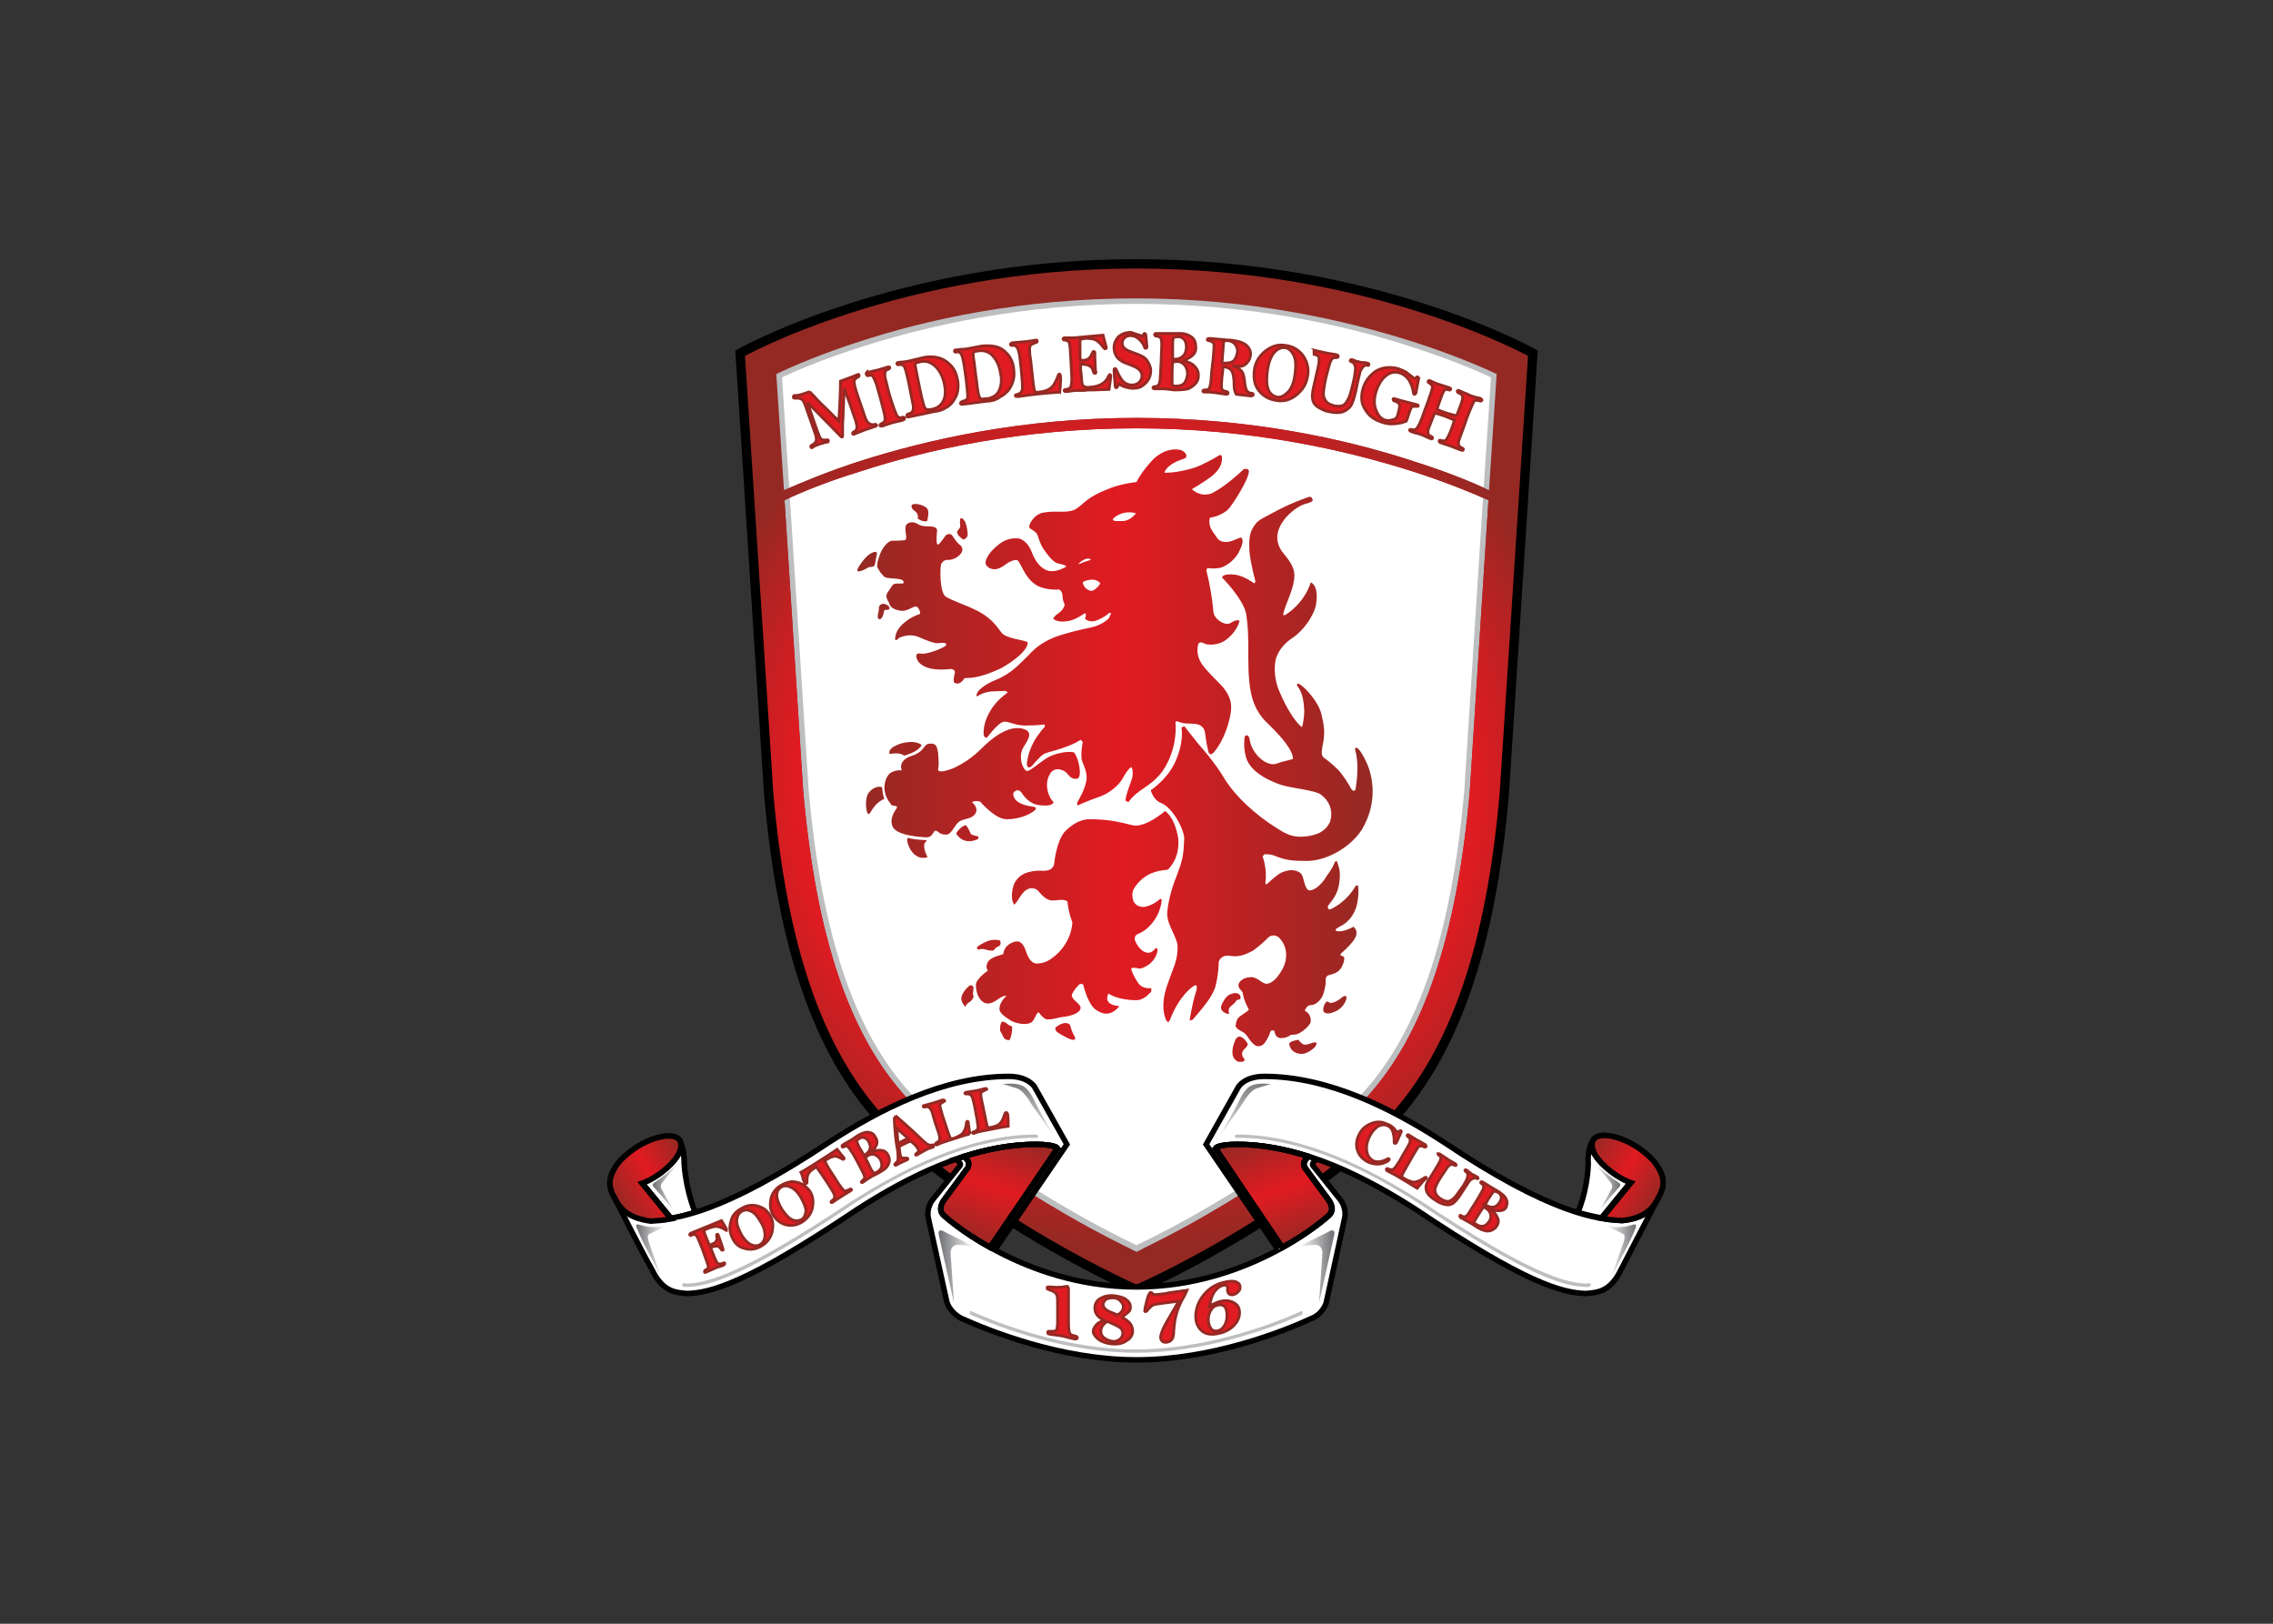 <svg clip-rule="evenodd" fill-rule="evenodd" stroke-miterlimit="3.864" viewBox="0 0 560 400" xmlns="http://www.w3.org/2000/svg" xmlns:xlink="http://www.w3.org/1999/xlink"><rect x="0" y="0" width="560" height="400" fill="#333333" stroke="none"/><radialGradient id="a" cx="279.471" cy="194.171" gradientUnits="userSpaceOnUse" r="113.662"><stop offset="0" stop-color="#e11b22"/><stop offset=".73" stop-color="#e11b22"/><stop offset="1" stop-color="#942923"/></radialGradient><linearGradient id="b"><stop offset="0" stop-color="#942923"/><stop offset=".51" stop-color="#e11b22"/><stop offset="1" stop-color="#942923"/></linearGradient><linearGradient id="c" gradientUnits="userSpaceOnUse" x1="211.386" x2="338.221" xlink:href="#b" y1="186.291" y2="186.291"/><linearGradient id="d" gradientTransform="matrix(10.191 -28.024 28.024 10.191 239.972 306.859)" gradientUnits="userSpaceOnUse" x1="0" x2="1" xlink:href="#b" y1="0" y2="0"/><linearGradient id="e" gradientTransform="matrix(18.839 -10.768 10.768 18.839 151.671 296.571)" gradientUnits="userSpaceOnUse" x1="0" x2="1" xlink:href="#b" y1="0" y2="0"/><linearGradient id="f"><stop offset="0" stop-color="#fff"/><stop offset="1" stop-color="#6d6e71"/></linearGradient><linearGradient id="g" gradientUnits="userSpaceOnUse" x1="392.584" x2="399.253" xlink:href="#f" y1="292.257" y2="292.257"/><linearGradient id="h" gradientTransform="matrix(-6.669 0 0 -6.669 167.455 292.257)" gradientUnits="userSpaceOnUse" x1="0" x2="1" xlink:href="#f" y1="0" y2="0"/><linearGradient id="i" gradientUnits="userSpaceOnUse" x1="395.66" x2="403.15" xlink:href="#f" y1="307.801" y2="307.801"/><linearGradient id="j" gradientTransform="matrix(18.839 10.768 -10.768 18.839 389.422 285.805)" gradientUnits="userSpaceOnUse" x1="0" x2="1" xlink:href="#b" y1="0" y2="0"/><linearGradient id="k" gradientTransform="matrix(10.191 28.025 -28.025 10.191 309.804 278.834)" gradientUnits="userSpaceOnUse" x1="0" x2="1" xlink:href="#b" y1="0" y2="0"/><linearGradient id="l" gradientTransform="matrix(-.057 -17.642 17.642 -.057 306.484 282.703)" gradientUnits="userSpaceOnUse" x1="0" x2="1" xlink:href="#f" y1="0" y2="0"/><linearGradient id="m" gradientTransform="matrix(.057 -17.642 17.642 .057 253.573 282.703)" gradientUnits="userSpaceOnUse" x1="0" x2="1" xlink:href="#f" y1="0" y2="0"/><linearGradient id="n" gradientUnits="userSpaceOnUse" x1="319.88" x2="328.739" xlink:href="#f" y1="312.12" y2="312.12"/><linearGradient id="o" gradientTransform="matrix(-8.859 0 0 -8.859 240.147 312.12)" gradientUnits="userSpaceOnUse" x1="0" x2="1" xlink:href="#f" y1="0" y2="0"/><linearGradient id="p" gradientTransform="matrix(-7.491 0 0 -7.491 164.225 307.801)" gradientUnits="userSpaceOnUse" x1="0" x2="1" xlink:href="#f" y1="0" y2="0"/><clipPath id="q"><path clip-rule="evenodd" d="m193.287 123.208 4.592 71.585c3.242 36.604 11.616 60.376 25.393 75.503 12.561 12.156 27.553 22.151 39.574 29.04 7.429 4.322 13.507 7.293 17.154 9.049 3.647-1.756 9.725-4.727 17.154-9.049 12.021-6.889 27.013-16.884 39.574-29.04 13.777-15.127 22.151-38.899 25.393-75.503l4.592-71.585c-4.322-1.891-10.535-4.458-18.504-7.024-16.478-5.268-39.98-10.67-68.209-10.67s-51.731 5.267-68.209 10.67c-7.969 2.431-14.182 4.998-18.504 7.024zm154.787-39.035c-16.478-5.268-39.98-10.67-68.209-10.67s-51.731 5.267-68.209 10.67c-9.185 2.972-16.208 5.943-20.395 7.969l1.891 28.634c4.322-1.891 10.67-4.592 18.639-7.158 16.478-5.268 39.98-10.671 68.209-10.671s51.731 5.268 68.209 10.671c8.104 2.566 14.452 5.132 18.639 7.158l1.891-28.634c-4.322-2.026-11.345-4.997-20.665-7.969zm-68.074-19.18c58.619 0 97.654 22.016 97.654 22.016l-7.024 108.325c-3.241 37.413-12.021 63.616-27.824 80.77-26.608 25.933-62.806 41.601-62.806 41.601s-36.198-15.668-62.806-41.601c-15.803-17.154-24.583-43.357-27.824-80.77l-7.024-108.325s39.035-22.016 97.654-22.016z"/></clipPath><clipPath id="r"><path clip-rule="evenodd" d="m237.454 284.883s1.891 1.216.945 2.837l-5.673 7.699s-2.026 2.431-.135 4.052c0 0 4.052 3.782 11.346 7.834l16.613-24.448s-.54-.945-5.402-.945c-6.078 0-12.021 1.216-17.694 2.971z"/></clipPath><clipPath id="s"><path clip-rule="evenodd" d="m151.416 295.013-.541-.945c-.675-1.621-1.485-3.917 1.756-7.969 5.403-5.808 13.372-7.699 14.858-5.133 1.08 2.297-1.216 5.268-4.322 7.699-2.567 2.026-4.998 2.837-4.998 2.837l7.159 8.779c-2.026.405-3.647.405-4.998.54-6.213-.81-7.834-3.646-8.914-5.808z"/></clipPath><clipPath id="t"><path clip-rule="evenodd" d="m392.646 286.234s2.972 2.972 6.213 5.133c.541.405.271.81.271.81l-5.133 5.943c.675-.81 3.107-5.403 3.107-5.403s.27-.675-.136-1.215c-.945-1.216-3.781-4.593-4.322-5.268z"/></clipPath><clipPath id="u"><path clip-rule="evenodd" d="m167.354 286.234s-2.972 2.972-6.213 5.133c-.541.405-.271.81-.271.81l5.133 5.943c-.675-.81-3.107-5.403-3.107-5.403s-.27-.675.136-1.215c.945-1.216 3.781-4.593 4.322-5.268z"/></clipPath><clipPath id="v"><path clip-rule="evenodd" d="m395.753 301.902c2.026.54 2.971.405 4.727.27 1.081-.135 3.107-1.216 2.567.135-1.486 3.917-3.917 7.834-5.673 11.616-.541 1.08.405-1.486 1.35-4.322.406-1.216.946-2.567 1.351-3.782.135-.675.405-1.621-.27-1.891s-3.512-1.621-4.052-2.026z"/></clipPath><clipPath id="w"><path clip-rule="evenodd" d="m408.584 295.013.541-1.08c.675-1.621 1.485-3.917-1.756-7.969-5.403-5.808-13.372-7.699-14.858-5.133-1.08 2.297 1.216 5.268 4.322 7.699 2.567 2.026 4.998 2.837 4.998 2.837l-7.159 8.779c2.026.405 3.647.405 4.998.54 6.078-.675 7.834-3.511 8.914-5.673z"/></clipPath><clipPath id="x"><path clip-rule="evenodd" d="m322.411 284.883s-1.891 1.216-.945 2.837l5.673 7.699s2.026 2.431.135 4.052c0 0-4.052 3.782-11.346 7.834l-16.478-24.448s.54-.945 5.402-.945c5.943 0 11.886 1.216 17.559 2.971z"/></clipPath><clipPath id="y"><path clip-rule="evenodd" d="m313.227 267.054c-.406 0-2.702.811-3.242.946-1.081.27-1.756.945-2.431 1.756-.811.945-1.351 2.026-2.026 2.971-.946 1.351-4.728 6.484-5.403 7.834.675-1.215 3.917-6.888 4.727-8.509.676-1.486 1.351-2.836 2.432-3.917 1.485-1.486 4.052-1.216 5.943-1.081z"/></clipPath><clipPath id="z"><path clip-rule="evenodd" d="m246.908 267.054c.406 0 2.702.811 3.242.946 1.081.27 1.756.945 2.431 1.756.811.945 1.351 2.026 2.026 2.971.946 1.351 4.728 6.484 5.403 7.834-.675-1.215-3.917-6.888-4.727-8.509-.676-1.486-1.351-2.836-2.432-3.917-1.62-1.486-4.052-1.216-5.943-1.081z"/></clipPath><clipPath id="A"><path clip-rule="evenodd" d="m324.977 320.946 3.647-16.343c.676-2.566-1.485-1.08-1.485-1.08l-7.024 3.511 3.782-.405c2.161 0 1.891 2.296 1.891 2.296z"/></clipPath><clipPath id="B"><path clip-rule="evenodd" d="m235.023 320.946-3.647-16.343c-.676-2.566 1.485-1.08 1.485-1.08l7.024 3.511-3.782-.405c-2.161 0-1.891 2.296-1.891 2.296z"/></clipPath><clipPath id="C"><path clip-rule="evenodd" d="m164.112 301.902c-2.026.54-2.971.405-4.727.27-1.081-.135-3.107-1.216-2.567.135 1.486 3.917 3.917 7.834 5.673 11.616.541 1.08-.405-1.486-1.35-4.322-.406-1.216-.946-2.567-1.351-3.782-.135-.675-.405-1.621.27-1.891s3.512-1.621 4.052-2.026z"/></clipPath><path d="m192.881 116.994-1.62-24.852c4.187-2.026 11.21-4.997 20.53-7.969 16.478-5.268 39.98-10.67 68.209-10.67s51.731 5.267 68.209 10.67c9.32 2.972 16.343 5.943 20.53 7.969l-1.891 28.634-4.727 73.882c-3.242 36.604-11.616 60.375-25.393 75.503-12.561 12.156-27.553 22.151-39.574 29.04-7.429 4.322-13.507 7.293-17.154 9.049-3.647-1.756-9.725-4.727-17.154-9.049-12.021-6.889-27.013-16.884-39.574-29.04-13.777-15.128-22.151-38.899-25.393-75.503z" fill="#fff" fill-rule="nonzero"/><path d="m192.881 116.994-1.62-24.852c4.187-2.026 11.21-4.997 20.53-7.969 16.478-5.268 39.98-10.67 68.209-10.67s51.731 5.267 68.209 10.67c9.32 2.972 16.343 5.943 20.53 7.969l-1.891 28.634-4.727 73.882c-3.242 36.604-11.616 60.375-25.393 75.503-12.561 12.156-27.553 22.151-39.574 29.04-7.429 4.322-13.507 7.293-17.154 9.049-3.647-1.756-9.725-4.727-17.154-9.049-12.021-6.889-27.013-16.884-39.574-29.04-13.777-15.128-22.151-38.899-25.393-75.503z" fill="none" stroke="#bcbec0" stroke-width="2.7"/><g clip-path="url(#q)"><path d="m162.626 47.57h233.937v285.533h-233.937z" fill="#942923"/><circle cx="279.46" cy="194.118" fill="url(#a)" r="113.592"/></g><path d="m235.428 168.32c-.405-.135-.676-.27-.27-2.296.27-.675 0-1.216-1.081-1.216 0 0-.945.135-2.296.135-4.592 0-5.673-2.161-5.673-2.161s-1.216-2.161.81-1.756c1.486.271 6.214-1.62 6.214-2.161 0-.81-1.351-.405-2.432-.405-.945-.135-2.431-.675-4.592-1.621-1.621-.54-2.836-.405-4.592.271 0 0-1.486 1.755-.811-.811.676-2.431 3.917-4.457 5.808-4.997.541-.135-.27-2.026-.945-1.891-.946.135-1.891 1.08-3.377 1.08 0 0-2.026-.135-2.836-1.215-.27-.406-.27-.676-.406-.946-.405-.675-.675-1.215-.54-1.756.135-.54.405-.81.676-1.215.27-.406.675-1.081.945-1.351.81-.54 2.431 0 2.566-.405.406-1.351-3.376-.946-4.457-1.351-.54-.27-.81-.81-1.216-1.216-.27-.405-.675-1.08-.81-1.35 0-.676 0-1.216.405-2.296.676-2.567 2.431-4.187 3.242-4.187.945 0 2.026 0 3.106-.136 1.081-.135-.54-3.241.676-4.052 1.486-.945 2.701.271 3.241.406.406.135 1.081.27 2.432.27.81 0 1.891.27 1.62 1.35 0 0-.27 2.702.135 3.107.406.135 1.351-1.351 1.756-1.891.27-.54 1.351-1.216 2.026-.135 0 0 .676 1.216 1.621 2.026 1.351.946.405 2.161.405 2.161s-1.215 1.756-3.511 1.621c-.406 0-.946.27-1.351.945-.405.811-.405 7.159 1.08 8.104 1.756 1.081 5.268 2.162 8.105 3.647 3.106 1.756 4.187 3.242 5.672 5.268 1.216 1.486 5.673 1.756 6.349 2.296.27.27 0 2.701-6.349 6.348-6.483 3.107-8.644 2.296-9.184 2.567-.27.405-1.081 1.62-2.161 1.215zm33.091-22.826c1.216.405 2.567-1.756 2.567-1.756s-.541-.946-2.026-.946c-1.891.135-2.297.676-2.297.676s.135 1.485 1.756 2.026zm-2.836-6.484c1.891-.81 3.106-1.08 3.106-1.08s-.405-.54-1.215-.27c-1.486.54-1.891 1.35-1.891 1.35zm14.182-12.561s-1.486-.54-3.377 0c-1.891.676-2.431 1.486-2.296 1.621.135.405 1.486.27 2.566.27 1.891-.135 3.107-1.891 3.107-1.891zm-10.941 28.094c-2.701.541-6.078 1.351-8.779 2.296-2.566 1.081-4.457 2.026-6.888 4.728-1.891 1.756-3.917 4.322-7.969 5.943-2.837 1.08-4.593 2.836-4.593 3.376 0 0-.405.946.27.541 0 0 1.081-.811 3.107-1.081 2.026-.135 3.782-.135 3.782-.135l.405.405s-2.431 1.621-3.917 3.917c-1.215 1.891-2.026 3.782-2.026 6.213 0 .541.54 1.486 1.081.676 0 0 2.701-3.647 4.052-3.647 1.215 0 2.836.945 4.997.945 3.647 0 4.863-.27 4.863-.27l.135.54s-1.351 1.351-2.702 3.647c-.81 1.486-1.485 3.242-1.756 5.403 0 .945.406 1.351 1.216.675 0 0 2.026-2.431 2.972-2.971 1.08-.54 2.971-.811 4.997-1.621 2.566-.81 4.052-1.891 4.052-1.891l.54.54s-.54 2.567-.27 4.323c.405 1.485 1.216 2.566 1.216 4.457 0 2.431-2.296 6.078-2.296 6.078v.81s2.701-1.215 5.808-2.296c2.161-.81 4.457-2.701 5.402-4.457 1.486-2.702 2.161-2.702 2.161-2.702s.541.946.135 2.702c-.81 2.431-1.62 4.322-1.62 5.538 0 0 .27.135.675.405 2.566-3.512 5.268-3.512 8.374-7.564 4.052-5.808 3.242-12.156 3.242-12.156l.27-.27s1.08.405 1.891.54c1.08.135 2.161 0 3.377.27 1.215.405 1.62 1.216 1.755 2.026.136.811.271 2.566.811 4.592.135.811.675.946 1.215.406.541-.541 2.972-3.377 4.188-9.185.54-2.701.135-4.457-1.486-6.618-.946-1.216-3.242-3.242-4.998-5.403-1.215-1.486-1.891-3.242-1.485-5.268.135-.945.81-.81 1.485-.54.406.27.811.27.811.27s2.161.406 4.187-.81c3.241-2.161 3.782-4.998 3.782-4.998s-.541-.405-1.756.271c-.405.27-.946.675-1.891.405-.675-.135-2.837-1.216-2.837-3.242 0 0-.135-2.026-.675-4.997-.54-3.107-.945-4.458-.945-4.458s-.27-.945.405-.945c.945.135 2.566.135 3.512-.27 0 0 2.836-1.081 4.187-4.052.405-.811 1.08-2.296.54-3.107-.27-.405-1.756.676-3.242.946-1.08.135-2.161 0-2.836-.946-.27-.54-1.081-1.35-1.621-2.566-.54-1.486-.135-2.431-.135-2.431s2.566-.27 4.457-2.026c.946-.946 5.133-7.294 5.133-9.455 0-.27-.405-.81-1.351-.405 0 0-4.592 4.457-7.969 5.943-2.836.945-4.727-1.081-4.727-1.081s2.161-1.215 4.592-2.971c1.621-1.216 2.837-2.702 2.837-4.593 0-.675-.136-1.215-1.081-.54 0 0-3.377 2.026-5.808 2.837-4.322 1.35-7.294 1.215-7.294 1.215s.136-1.35 2.837-2.701c1.756-.811 2.701-.675 2.566-1.621-.135-.405-.54-.945-1.215-1.216 0 0-3.242-1.215-6.889 2.162-3.106 3.241-4.187 5.672-4.187 5.672s-2.971.27-6.078 1.351c-4.727 1.756-6.078 3.107-6.618 3.512 0 0-1.756 1.621-2.702 2.026-1.621.54-2.836.405-4.592.405-1.351 0-3.242.135-3.917.54-.54.27-1.351.676-2.296 2.296-.27.676-.27 1.081-.135 1.216.54.405 1.351.81 1.756 1.351.405.675.54 1.891 1.485 3.511.811 1.216 2.026 2.972 3.242 3.647.946.405 2.161.405 2.566.946 0 0-2.161 1.485-4.322 1.08-1.215-.27-2.971-1.35-4.187-4.592-.675-1.756-1.756-2.972-3.106-3.377-1.081-.135-2.837-.135-4.728 1.216-1.35 1.08-1.891 1.621-2.431 2.296s-1.351 2.026-1.081 2.836c.271.541.946 1.216 2.162 1.216.81 0 1.755-.405 2.971-1.351.675-.54 1.756-.945 2.431-.945 1.081.135 1.756 4.457 5.133 6.348 2.296 1.216 5.402.946 5.402.946s.811.405.811 1.62c0 .676.27 1.621.54 2.026-.135.946-.81 1.756-2.026 2.567-.54.405-.81.945-.81.945s.945 1.216 4.052.54c1.756-.405 3.782-1.891 3.782-1.891s.405.271.135.946c-.135.27-.135.405.135.675.405.27.81.405 1.621.405.945 0 2.971-1.08 4.052-2.026.405-.27.675.136.135.676.405.27-1.486 2.161-4.458 2.836zm-42.816-26.743c.675.27.675.405 1.216.54.675.135.945.135 1.08 0 .27-.81.54-2.431 0-3.106-1.08-1.081-3.376-1.351-3.782-.811-.135.405 0 .811.406 1.216 1.485.81 1.08 2.161 1.08 2.161zm-11.751 11.886c1.081 0 1.216-.54 1.216-.811.135-.405.135-.945.405-2.026 0-.27.405-1.215-.81-.81-2.026.675-3.782 3.917-3.782 3.917s-.541.81.27.81c1.756-.405 2.296-1.215 2.701-1.08zm4.322 10.535c.406 0 .541-.27.406-.675-.136-.27-.541-.676-1.351-.811-.811 0-1.081.541-1.081.541-.135.27-.135.54-.135.945 0 .54-.27.81-.27 1.756 0 .54.54.81.946.27.54-.675.54-1.621.675-1.891.135-.135.405-.135.81-.135zm17.154-19.315c-.135.135 0 .406.27.946.27.405 1.216 1.08 1.216 1.08.54-.135 1.215-.675 1.08-1.485-.135-1.621-.405-2.296-.54-2.702-.135-.405-.675-1.215-1.216-1.08-.135.135-.135 1.08-.135 1.08s.135.676 0 1.216c-.27.405-.675.945-.675.945zm55.243 48.355s.81 3.511-1.756 8.914c-2.161 4.187-5.808 6.483-5.808 6.483s.54 2.296 2.431 3.107c2.971 1.08 5.808 6.618 5.808 8.779-.135 4.593-.54 5.673-1.891 9.32-1.486 3.512-2.296 7.699-2.296 9.32 0 2.701 2.566 5.807 2.566 8.104 0 3.511-1.08 4.997-2.431 9.049-2.161 5.808-.405 8.915-.405 8.915.405.81.675.54.945 0 2.296-6.078 5.673-8.24 5.673-8.24 1.08-.81 1.08.136.81 1.081-1.215 3.917-1.62 7.294-1.62 7.294l.675-.135c4.322-4.863 5.132-6.619 5.673-8.24.81-3.106.81-6.078.81-6.078s.405-1.755 2.701-1.485c2.297.405 3.782-.27 5.673-1.216 2.296-1.621 3.917-3.377 3.917-3.377s1.081-.945 2.431 0c2.297 2.161 2.297 5.268 1.081 7.699-1.756 3.242-3.242 3.782-4.052 3.782-1.081 0-2.161-1.621-3.782-1.621-2.161 0-3.106 1.351-3.106 1.891 0 1.216.945 1.216 1.08 2.161.405 2.161 1.486 3.917 1.486 3.917-.27.541-2.161 1.486-2.702 2.161-.405.541-.54 1.621-.54 1.621s-.405.676 1.486 1.621c1.486.675 1.621 2.161 3.242 3.377 1.215.81 2.296-.406 2.296-.406 1.215-1.62 1.485-2.836 1.485-2.836.271-.675 1.081-.405 1.081 0 .135 1.081.945 1.486 1.351 1.486 1.621.135 2.701-.811 2.701-.811s1.351.135 2.296-.54c1.756-1.08 2.431-2.296 2.431-2.296s.406-.81-.27-2.161c-.405-.54-1.08-.946-1.08-.946s.405-1.35 1.485-1.35c1.216 0 2.432-1.216 2.972-2.431.54-1.486.675-2.837.675-2.837.135-.405-.405-1.891.946-2.161 1.621-.405 2.296-.81 2.971-1.891.811-1.486.676-2.431.676-2.431-.135-.27-.676-.405-.676-.405-.405-.135-.27-.406-.135-.541 1.351-1.215 3.512-3.241 3.782-4.592.135-.81 0-1.351-.675-2.026-2.702 1.486-4.322 1.216-4.457.811 0-.406 1.755-1.216 1.755-1.216 2.161-1.351 3.107-3.377 3.512-4.998.675-3.106.27-4.727.27-4.727h-.54c-2.431 4.322-6.213 5.808-6.213 5.808-.675.27-.81-.54-.54-.946 1.756-2.161 2.431-3.511 2.701-5.672s.135-3.242-.54-4.998c-.135-.405-.405-.27-.541 0-1.08 2.431-1.62 2.701-2.701 4.457-1.486 2.026-3.242 2.837-3.917 2.432-1.08-.946-.945-3.107-1.756-4.052-1.35-1.216-3.376-.946-4.997-.136-1.216.676-3.512 2.837-3.512 2.837l-.27-.27c.54-3.647-.675-6.619-.675-6.619l.405-.54c1.621-.135 2.701.405 2.701.405 2.701 1.081 4.322 1.216 7.834 1.216 4.592 0 10.535-3.107 13.507-7.699 4.187-7.023 2.431-13.372 1.485-15.803-1.215-2.836-2.026-3.782-2.431-4.187-.54-.405-.81-.135-.675.405.54 1.891.81 4.728.135 9.32-.135.945-.675.81-1.081.27-.81-1.486-2.296-3.782-3.376-4.862-1.756-1.756-3.377-2.837-3.377-2.837-.81-.675-.54-1.621-.405-2.701.81-3.512.405-5.403-.27-8.239-.811-2.972-3.917-6.348-5.268-7.159-.54-.405-.945 0-.54.541.81.945 1.486 2.701 1.621 5.943 0 2.161-.541 4.052-.541 4.052-1.62-1.081-3.917-4.863-5.402-8.375-1.216-2.566-1.756-6.078-.946-8.779.811-2.296 2.567-3.917 4.052-4.862 2.567-1.756 4.998-5.133 5.673-7.834.946-5.133-1.216-5.808-1.216-5.808-1.755 5.267-5.807 7.699-6.213 7.969-.54.27-.675.135-.54-.406.675-2.701 2.701-6.078 2.701-9.319 0-2.296-1.62-4.052-3.106-5.943-1.621-2.431-1.621-5.133 1.08-8.374 2.026-2.161 3.917-3.107 5.133-3.377.945-.27 1.621-.54 1.351-1.081-.27-.675-.676-.675-1.621-.27-3.377 1.216-5.943 2.432-8.374 3.782-2.296 1.216-2.702 1.351-3.647 2.161-1.891 2.161-2.026 3.647-1.891 7.159.27 3.106 1.486 7.429 1.486 7.429l-.27.54s-2.297-1.756-4.593-2.161c-3.376-.405-3.376.675-3.376.675s5.132 5.133 5.943 8.915c.54 3.646.54 5.943.54 11.075 0 8.374 1.08 12.021 4.187 15.398 2.701 2.566 6.348 6.348 6.753 8.779.135.54 0 .676-.405.676-1.08.27-1.486.405-2.566.675-1.216.405-1.756.81-3.377.135-2.431-1.081-3.647-3.512-4.052-4.727-.135-.811-.27-1.216-.27-1.216-.135-1.081-1.216-1.081-1.216-.135-.135 2.026-.135 2.701.406 4.862 1.215 3.782 6.348 5.943 8.914 6.754 3.107.81 7.564 1.215 9.32 2.161 2.431 1.756 3.241 4.187 2.431 6.888-1.216 2.431-3.107 3.107-5.538 3.512-3.512.405-4.862-.27-7.834-2.161-5.132-3.242-9.725-7.564-12.291-11.481-2.836-4.862-6.618-8.914-6.618-8.914l-3.647-4.593zm35.928 67.398c-.946.541-1.216 2.296-.811 2.702.811.54 1.756.27 2.972-.27 2.161-1.081 2.566-3.107 2.566-3.107.135-1.216-1.081-.405-1.621.135-.945.675-1.756.945-2.296.945-.54-.135-.81-.405-.81-.405zm-7.159 9.455c-1.756.405-2.431.675-2.161 1.351.54 2.026 2.431 2.161 2.971 2.161 1.621 0 3.242-1.621 3.242-1.621 1.216-1.621-.27-1.216-.675-1.081-1.486.541-1.486.406-1.891.406-.541 0-1.486-1.216-1.486-1.216zm-12.426 1.081c-.541-.946-.811-1.216-1.216-1.486-1.08-.811-1.486 0-1.756.27-.81 1.756-.81 2.566-.81 3.377 0 1.62 1.35 2.161 1.35 2.161.406.135 1.351.135 1.621-.27.135-.406-.405-.676-.54-1.216-.27-.945.54-1.621.54-1.621.811-.675.811-1.215.811-1.215zm-2.296-10.941c.405 0 .81-.405.27-1.216-.406-.405-1.081-.54-1.756-.27-1.216.27-1.756 1.081-2.296 2.026-.946 1.621-.406 2.026 0 2.432.945.675 1.485.54 1.485.54s-.405-1.081.271-1.756c1.215-.946 1.485-1.486 1.485-1.486.135-.27.541-.27.541-.27zm-17.424-32.011c.135-.135 3.106-2.701 2.566-7.834-.945-5.403-3.241-6.618-3.241-6.618s-4.728 4.187-7.969 3.512c-4.188-1.081-6.619-1.486-10.671-1.486-2.566 0-4.862 1.756-6.213 3.241-2.026 2.702-2.431 7.564-2.431 7.564s0 1.891-2.566 1.891c-2.026-.135-2.972.135-4.052.405-2.162.676-3.107 2.297-3.377 3.107-1.081 3.377.135 4.862.135 4.862.945-.945 1.351-2.161 2.566-3.376 1.216-1.081 2.702-.811 3.377 0 1.08 1.35 2.161 2.161 3.106 2.296 1.486.135 2.972-.54 4.052.27.271 2.836 1.216 5.133 1.216 5.133s0 4.052-3.512 7.563c-2.161 2.026-3.511 2.567-5.267 2.567-1.621 0-2.296-2.026-2.702-3.107-.405-1.351-1.215-2.566-2.566-2.296-1.621.405-2.836 1.486-2.971 3.106-2.432.676-3.512 1.216-3.917 2.162-.541 1.215.135 1.891.135 1.891s-2.972 2.026-2.972 3.511c0 2.431 1.216 4.593 2.972 4.593 1.891 0 2.971-2.026 4.592-1.891-1.216 1.08-1.756 2.296-1.756 3.241 0 .811.811 1.621 2.972 2.972 1.755.81 4.187 1.08 5.132.135.811-.946.946-2.161 1.621-2.296.405.81 1.486 1.756 2.026 1.756 2.026 0 2.026-.406 4.457-.676 1.891-.27 3.782-1.08 3.782-2.161 0-1.08-2.161-1.891-2.161-3.106 0-.406.81-1.621 1.486-2.297.675-.945 1.35-.27 1.35-.27s.946 4.322 2.837 5.943c2.296 1.756 4.187 1.486 6.078-.675-4.457-.405-2.701-3.107-2.701-3.107s2.161 1.621 6.888 1.621c2.026 0 3.647-2.161 3.647-2.161v-.81s-2.296.405-3.377-1.486c-1.351-2.026-1.486-2.972-1.486-2.972-.27-.405.135-.54.406-.54 1.35-.135 1.35.811 3.646-.675 2.026-1.351 2.297-3.377 2.297-3.377.135-.675-.271-.945-.406-.81-1.215 1.621-2.296 1.215-3.241.675-1.486-1.216-1.891-2.701-1.891-2.701s-.27-1.081.81-1.486c3.107-1.216 5.538-4.862 5.808-8.374 0-.135-.405-.27-.405-.27-.54.675-2.566 1.891-4.052 2.026-1.486 0-2.296-.811-2.566-1.621-.541-1.891 0-2.701.675-3.647 2.296-2.971 4.862-3.647 7.834-3.917zm-27.284 39.98s2.026 1.351 3.242 1.756c1.08.405 1.486.135 1.08-.675 0 0-.675-1.081-.945-2.297-.135-.54-.27-.675-.54-.81 0 0-.676-.405-1.621 0 0 0-.54.135-1.216.675-.54.135-.54.811 0 1.351zm-14.047-.54c0 .405.54.945.811 1.756.27.675 1.35.945 1.62.675.135-.27.676-1.756.541-3.242 0 0-.811-.27-1.216-.675s-.675-.405-1.216-.54c.136-.135-.54.135-.54 2.026zm-9.455-8.239c-.405 1.35.946 2.566.946 2.566s.135-.675 1.08-1.216c.811-.54.946-1.35.946-1.35s-.135-.135-.135-.406c-.135-.675.27-1.485 0-2.026-.27-.405-.811-.27-.811-.27s-1.485 1.081-2.026 2.702zm6.484-13.642c-1.351.54-2.702 1.351-2.702 1.621 0 .405.406.54.406.54s.54-.405 1.89 0c1.351.405 1.891.135 1.891.135s.136-.54 1.081-.945c.945-.406.405-1.486.405-1.486s-1.486-.405-2.971.135zm-12.291-46.463c-.271-1.351-.406-2.161-1.756-2.161-2.026 0-1.081 1.485-4.187 2.836-4.323 1.216-2.972 3.782-2.972 3.782s-1.216-.27-2.701.54c-1.351.811-2.702 4.457-.135 7.564.27.27 0 .54 1.35.675.27 0 .406.27.135.676 0 0-2.026 2.431-.81 4.592.54.81 1.891 2.026 7.969 2.431 1.891.135 1.891-1.621 2.431-1.621.946 0 .676.946 2.702.946 1.35 0 2.026-2.431 3.241-3.242 1.351-.81 2.972-.54 3.917-1.891.946-1.486-.81-2.836-.81-2.836s.675-.54 2.026-.135c0 0 3.647 4.322 6.483 4.322 3.917 0 6.348-1.756 6.348-1.756s1.891-1.081.135-1.351c0 0-3.106-.27-4.322-1.756 0 0-.945-1.215-.27-1.891.945-.81 1.486-.135 1.756.136 1.215 1.891 2.296 2.431 3.106 2.836.811.27 1.486.405 3.107.405 1.216 0 1.756-.675 1.756-.81-1.216-1.081-2.566-4.457-.811-7.159 1.351-1.891 3.647-.54 4.052 0 .541.54 1.081 1.621 2.567 1.351 1.215-.27.54-4.727-.811-6.483 0 0-2.026-.541-5.537.81-2.297.946-5.133 3.917-6.079 3.782-1.08-.405-2.026-3.242-1.08-5.403.81-1.621 2.971-3.917.54-4.862-3.512-1.351-7.699 2.026-9.184 3.376-1.756 1.486-3.377 3.782-8.104 6.079 0 0-4.052 1.755-4.052.405.27-1.081.135-2.431 0-4.187zm-9.185-2.161c-3.647 1.215-2.701 2.566-2.701 2.566s2.431-.54 3.511.405c0 0 3.377-.81 4.323-2.566.135 0-1.351-1.486-5.133-.405zm-7.834 12.021c-1.08 1.35-.675 4.052-.54 4.592s.405 1.215.945.27c0 0 1.351-2.566 3.377-3.242 0 0-.405-.945-.54-2.836 0-.135-1.621-.675-3.242 1.216zm10.265 14.182c1.891 2.836 4.187 1.756 4.187 1.756s-1.08-1.756-.81-3.242c.135-.54.54-.405.54-.946 0 0-2.566 0-4.592-.54 0-.135-.675.54.675 2.972zm13.642-6.078c-1.351.135-2.431 2.026-2.431 2.026 2.026 3.241 5.402 1.35 5.402 1.35s.271-.675-.135-.675c-1.215-.27-1.485-.405-1.62-.54-.676-1.621-1.216-2.161-1.216-2.161z" fill="url(#c)"/><path d="m280 64.993c58.619 0 97.654 22.016 97.654 22.016l-7.024 108.325c-3.241 37.413-12.021 63.616-27.824 80.77-26.608 25.933-62.806 41.601-62.806 41.601s-36.198-15.668-62.806-41.601c-15.803-17.154-24.583-43.357-27.824-80.77l-7.024-108.325s39.035-22.016 97.654-22.016z" fill="none" stroke="#000" stroke-width="2.3"/><path d="m165.328 300.146-7.159-8.779s2.431-.811 4.998-2.837c3.106-2.431 5.267-5.538 4.187-7.834.945 2.026 1.215 3.917 1.215 6.213.541 6.889 2.702 11.751 2.702 11.751-2.297.676-4.323 1.216-5.943 1.486z" fill="#fff" stroke="#000" stroke-miterlimit="4" stroke-width="1.35"/><path d="m165.328 300.146-7.159-8.779s2.431-.811 4.998-2.837c3.106-2.431 5.267-5.538 4.187-7.834.945 2.026 1.215 3.917 1.215 6.213.541 6.889 2.702 11.751 2.702 11.751-2.297.676-4.323 1.216-5.943 1.486z" fill="#fff" stroke="#000" stroke-width="1.35"/><path d="m392.646 280.696c-.945 2.026-1.215 3.917-1.215 6.213-.541 6.889-2.702 11.751-2.702 11.751" fill="none"/><path d="m388.729 298.66c2.297.676 4.187 1.081 5.808 1.351l7.159-8.779s-2.431-.811-4.998-2.837c-2.836-2.161-4.997-4.862-4.592-7.023-.675 1.756-.945 3.376-.81 5.402-.27 7.024-2.567 11.886-2.567 11.886z" fill="#fff"/><path d="m388.729 298.66c2.297.676 4.187 1.081 5.808 1.351l7.159-8.779s-2.431-.811-4.998-2.837c-2.836-2.161-4.997-4.862-4.592-7.023-.675 1.756-.945 3.376-.81 5.402-.27 7.024-2.567 11.886-2.567 11.886z" fill="none" stroke="#000" stroke-width="1.35"/><path d="m243.937 307.305 16.613-24.448s-.54-.945-5.402-.945c-16.073 0-31.876 8.239-44.032 16.073-26.744 17.964-35.928 20.53-41.871 20.665-2.702-.27-5.943-.27-8.645-5.943-.945-1.891-7.158-13.912-9.049-17.694h.135c1.08 2.026 2.701 4.998 8.914 5.538 5.943-.135 17.424-1.486 44.167-19.449 12.156-7.699 27.824-16.074 44.032-16.074 4.863 0 6.349 2.567 6.349 2.567l7.969 14.182-17.694 25.933z" fill="#fff"/><path d="m245.153 307.845 17.693-25.933-7.969-14.182s-1.485-2.566-6.348-2.566c-16.073 0-31.876 8.239-44.032 16.073-26.743 17.828-38.224 19.179-44.167 19.314-6.213-.54-7.699-3.376-8.914-5.538" fill="none" stroke="#000" stroke-width="1.35"/><path d="m324.437 285.559s-1.486.945-.945 1.621l6.618 8.239s1.621 1.756 1.216 4.457l-4.593 21.07s-.81 2.837-3.782 3.917c-7.023 3.242-24.582 10.13-42.951 10.13-18.639 0-36.333-7.158-43.222-10.265-2.971-1.62-3.511-4.052-3.511-4.052l-4.593-20.8c-.405-2.701 1.216-4.457 1.216-4.457l6.618-8.239c.541-.676-1.08-1.621-1.08-1.621l2.026-.676s1.891 1.216.945 2.837l-5.673 7.699s-2.026 2.431-.135 4.052c0 0 19.18 17.558 47.409 17.558s47.409-17.558 47.409-17.558c1.891-1.621-.135-4.052-.135-4.052l-5.673-7.699c-.946-1.621.945-2.837.945-2.837z" fill="#fff" stroke="#000" stroke-miterlimit="4" stroke-width="1.35"/><path d="m324.437 285.559s-1.486.945-.945 1.621l6.618 8.239s1.621 1.756 1.216 4.457l-4.593 21.07s-.81 2.837-3.782 3.917c-7.023 3.242-24.582 10.13-42.951 10.13-18.639 0-36.333-7.158-43.222-10.265-2.971-1.62-3.511-4.052-3.511-4.052l-4.593-20.8c-.405-2.701 1.216-4.457 1.216-4.457l6.618-8.239c.541-.676-1.08-1.621-1.08-1.621l2.026-.676s1.891 1.216.945 2.837l-5.673 7.699s-2.026 2.431-.135 4.052c0 0 19.18 17.558 47.409 17.558s47.409-17.558 47.409-17.558c1.891-1.621-.135-4.052-.135-4.052l-5.673-7.699c-.946-1.621.945-2.837.945-2.837z" fill="none"/><g clip-path="url(#r)"><path d="m239.48 274.888-10.265 28.094 21.475 7.699 10.13-27.959z" fill="url(#d)" fill-rule="nonzero" stroke="#000" stroke-miterlimit="4" stroke-width="1.35"/></g><path d="m237.454 284.883s1.891 1.216.945 2.837l-5.673 7.699s-2.026 2.431-.135 4.052c0 0 4.052 3.782 11.346 7.834l16.613-24.448s-.54-.945-5.402-.945c-6.078 0-12.021 1.216-17.694 2.971z" fill="none" stroke="#000" stroke-miterlimit="4" stroke-width="1.35"/><path d="m237.454 284.883s1.891 1.216.945 2.837l-5.673 7.699s-2.026 2.431-.135 4.052c0 0 4.052 3.782 11.346 7.834l16.613-24.448s-.54-.945-5.402-.945c-6.078 0-12.021 1.216-17.694 2.971z" fill="none" stroke="#000" stroke-miterlimit="4" stroke-width="1.35"/><path d="m314.847 307.845-17.693-25.933 7.969-14.182s1.485-2.566 6.348-2.566c16.073 0 31.876 8.239 44.032 16.073 26.743 17.964 38.224 19.179 44.167 19.449 6.213-.54 7.699-3.376 8.914-5.537-1.891 3.646-7.969 15.667-9.049 17.693-2.702 5.538-5.808 5.673-8.645 5.943-5.943-.135-15.127-2.836-41.87-20.665-12.157-7.699-27.824-16.073-44.033-16.073-4.862 0-5.402.945-5.402.945l16.613 24.448z" fill="#fff"/><path d="m314.847 307.845-17.693-25.933 7.969-14.182s1.485-2.566 6.348-2.566c16.073 0 31.876 8.239 44.032 16.073 26.743 17.964 38.224 19.179 44.167 19.449 6.213-.54 7.699-3.376 8.914-5.537" fill="none" stroke="#000" stroke-width="1.35"/><path d="m243.937 307.305 16.613-24.448s-.54-.945-5.402-.945c-16.073 0-31.876 8.239-44.032 16.073-26.744 17.964-35.928 20.53-41.871 20.665-2.702-.27-5.943-.27-8.645-5.943-1.35-2.161-9.725-18.639-9.725-18.639-.675-1.621-1.485-3.917 1.756-7.969 5.403-5.808 13.372-7.699 14.858-5.133 1.08 2.297-1.216 5.268-4.322 7.699-2.567 2.026-4.998 2.837-4.998 2.837l7.294 8.779" fill="none" stroke="#000" stroke-width="1.35"/><path d="m316.063 307.305-16.613-24.448s.54-.945 5.402-.945c16.073 0 31.876 8.239 44.032 16.073 26.744 17.964 35.928 20.53 41.871 20.665 2.702-.27 5.943-.27 8.645-5.943 1.215-2.296 9.725-18.774 9.725-18.774.675-1.621 1.485-3.917-1.756-7.969-5.403-5.808-13.372-7.699-14.858-5.133-1.08 2.297 1.216 5.268 4.322 7.699 2.567 2.026 4.998 2.837 4.998 2.837l-7.159 8.779" fill="none" stroke="#000" stroke-width="1.35"/><g clip-path="url(#s)"><path d="m165.598 277.185-18.775 10.805 9.725 17.154 18.91-10.806z" fill="url(#e)" fill-rule="nonzero" stroke="#000" stroke-miterlimit="4" stroke-width="1.35"/></g><path d="m151.416 295.013-.541-.945c-.675-1.621-1.485-3.917 1.756-7.969 5.403-5.808 13.372-7.699 14.858-5.133 1.08 2.297-1.216 5.268-4.322 7.699-2.567 2.026-4.998 2.837-4.998 2.837l7.159 8.779c-2.026.405-3.647.405-4.998.54-6.213-.81-7.834-3.646-8.914-5.808z" fill="none" stroke="#000" stroke-miterlimit="4" stroke-width="1.35"/><path d="m279.865 332.427c-16.884 0-33.227-6.078-40.655-9.455 0 0-.271-.135-.271.541 0 .27.271.405.271.405 7.698 3.377 23.771 9.32 40.655 9.32 16.883 0 33.091-5.943 40.79-9.32 0 0 .27-.135.27-.405 0-.676-.27-.541-.27-.541-7.428 3.377-23.772 9.455-40.79 9.455z" fill="#bcbec0"/><path d="m255.418 280.291h-.27c-16.614 0-32.822 8.509-44.978 16.343-26.608 17.829-35.523 20.26-40.925 20.395h-.541s-1.08-.135-.405-.945c.27 0 .675.135 1.081.135 5.132-.27 13.912-2.566 40.385-20.26 12.156-7.699 28.364-16.343 45.248-16.478.81-.135.945.81.405.81z" fill="#bcbec0"/><path d="m304.582 280.291h.27c16.614 0 32.822 8.509 44.978 16.343 26.608 17.829 35.523 20.26 40.925 20.395h.541s1.08-.135.405-.945c-.27 0-.675.135-1.081.135-5.132-.27-13.912-2.566-40.385-20.26-12.156-7.699-28.364-16.343-45.248-16.478-.945-.135-.945.81-.405.81z" fill="#bcbec0"/><g fill="#e11b22" stroke="#942923" stroke-width=".68"><path d="m199.5 96.464c.27.405.81.811 1.485 1.621.676.675 1.351 1.486 2.162 2.161.675.675 1.485 1.486 2.296 2.296.675.676 1.08.946 1.215 1.081.27-4.052.406-7.294.406-9.725 1.35-.54 2.701-.946 3.916-1.486.136 0 .136-.135.271-.135.27-.135.405 0 .405.135s0 .27-.135.405c-.676.271-1.081.676-1.081 1.216s.27 1.756.946 3.647l1.621 4.727c.27.946.675 1.621 1.08 1.891s.81.405 1.351.27c.27-.135.405 0 .54.135 0 .135 0 .135-.135.27l-2.431.811c-.811.27-1.756.675-3.107 1.215-.135 0-.27-.135-.27-.27s.135-.27.405-.405.54-.27.54-.54c.136-.135.136-.405.136-.675 0-.271-.136-.811-.271-1.351l-1.485-4.322c-.811-2.161-1.216-3.377-1.351-3.782-.27 4.592-.27 7.429-.405 8.644v2.837c0 .27 0 .54-.135.54s-.27-.135-.541-.405c-.81-.811-3.376-3.512-7.969-8.104.541 1.62 1.216 3.646 2.162 6.348.54 1.35.81 2.296 1.08 2.566s.811.405 1.486.27c.27 0 .405 0 .405.135s0 .27-.135.405h-.27c-.675.135-1.216.406-1.486.406-.81.27-1.486.54-1.891.81-.135 0-.135.135-.135.135-.27.135-.405 0-.405-.135v-.27s.135-.135.405-.27c.54-.27.81-.676.946-1.081 0-.405 0-.945-.271-1.621l-1.891-5.402c-.405-1.216-.675-2.026-.945-2.432-.135-.405-.405-.675-.81-.81-.271-.135-.676-.135-1.351-.135-.27 0-.405 0-.405-.27 0-.135 0-.27.27-.405h.135c.54.135 1.891-.27 3.647-.946z"/><path d="m213.547 91.737c.27 0 .675-.135 1.35-.27.541-.135.946-.27 1.216-.27l2.701-.811c.271 0 .406 0 .406.135s0 .27-.271.405c-.405.135-.81.406-.81.541-.135.135-.135.54-.135 1.08 0 .541.405 1.621.81 3.512.541 2.026 1.081 3.647 1.486 4.727.405 1.081.675 1.756.946 1.891.27.27.54.27 1.08.135.27-.135.405 0 .54.135 0 .271 0 .406-.405.541-.135 0-.27 0-.405.135-1.216.27-1.891.405-2.296.54-.946.27-1.621.54-2.026.675-.27.135-.405.135-.54.135-.271 0-.406 0-.406-.135s0-.27.271-.405c.54-.27.81-.405.945-.81.135-.27 0-.946-.135-1.756-.27-.946-.54-2.296-1.081-4.187-.54-2.026-.945-3.377-1.215-3.917-.27-.675-.54-1.081-.676-1.216-.135-.135-.54-.135-.945 0-.27 0-.405 0-.405-.135-.27-.405-.135-.54 0-.675z"/><path d="m230.565 101.327c-.27 0-1.35.27-3.241.675l-2.026.405-1.216.27c-.27 0-.405.135-.54 0-.135 0-.135-.135-.135-.27s0-.27.27-.405c.54-.135.81-.27 1.08-.54.135-.27.271-.541.271-1.081s-.271-1.486-.541-2.971c-.27-1.486-.54-2.837-.81-4.052-.405-1.756-.675-2.837-.946-3.107-.27-.405-.675-.54-1.35-.405-.27 0-.406 0-.406-.27 0-.135 0-.27.271-.27.135 0 .54-.135 1.215-.135.811-.136 1.216-.136 1.621-.271l3.377-.81c1.215-.27 2.296-.27 3.511 0 1.216.27 2.162.81 3.107 1.756.946.945 1.486 2.026 1.756 3.377.27.945.27 2.026.135 2.971-.135.946-.54 1.756-1.081 2.566-.54.811-1.215 1.351-1.755 1.621-.811.54-1.621.811-2.567.946zm-.81-.541c1.215-.27 2.161-.945 2.701-2.161.54-1.08.54-2.566.135-4.322s-1.215-3.242-2.296-4.187c-1.08-.945-2.296-1.351-3.782-.945-.54.135-.81.27-.945.27-.135.135-.135.135-.135.27s.135.81.405 2.161l.675 3.377c.135.81.405 1.891.676 3.106.27.946.405 1.486.54 1.891.135.27.405.54.675.675.405 0 .811 0 1.351-.135z"/><path d="m243.937 98.76c-.27 0-1.351.135-3.377.406l-2.026.27-1.215.135h-.541c-.135 0-.135-.135-.135-.27s.135-.271.406-.406c.54-.135.81-.27 1.08-.405.27-.27.27-.54.27-1.08 0-.541-.135-1.486-.27-2.972s-.405-2.836-.54-4.052c-.27-1.756-.54-2.836-.811-3.241-.27-.406-.675-.541-1.215-.406-.27 0-.405 0-.405-.27 0-.135 0-.27.27-.27.135 0 .54 0 1.215-.135.811 0 1.351-.135 1.621-.135l3.512-.675c1.215-.135 2.296-.135 3.512.135 1.215.27 2.161.945 2.971 1.891.811.945 1.351 2.161 1.486 3.511.135 1.081.135 2.026-.135 2.972-.27.945-.676 1.756-1.216 2.431-.675.675-1.215 1.216-1.891 1.486-.81.675-1.621.945-2.566 1.08zm-.675-.54c1.35-.27 2.296-.81 2.836-1.891.54-1.08.81-2.566.405-4.322-.27-1.891-.945-3.242-1.891-4.322-.945-1.081-2.296-1.486-3.782-1.216-.54.135-.81.135-.945.27s-.135.135-.135.27c0 .136 0 .811.27 2.297l.405 3.376c.135.811.27 1.891.405 3.107.135.945.271 1.486.406 1.891.135.27.27.54.675.675.27-.135.81-.135 1.351-.135z"/><path d="m261.091 96.599c-1.621.135-3.917.27-7.294.676-1.081.135-2.026.27-2.837.405h-.405c-.27 0-.405 0-.405-.27 0-.135 0-.135.135-.135 0 0 .27-.135.405-.135.406-.136.676-.271.811-.406.135-.27.27-.54.405-.81 0-.405 0-1.351-.135-2.836-.135-1.486-.27-3.242-.54-5.268-.135-.811-.271-1.351-.406-1.756s-.405-.675-.54-.81c-.27-.135-.54-.271-.945-.135-.27 0-.406-.136-.406-.271s.136-.27.406-.405l3.106-.27c.54 0 1.081-.135 2.026-.27.27 0 .541-.135.676-.135.27 0 .405 0 .405.27 0 .135 0 .135-.135.27-.135 0-.27.135-.676.27-.405.135-.675.27-.81.405-.135.136-.27.541-.27.946s0 1.351.27 2.836l.675 6.078c.135.946.27 1.486.406 1.621.135.135.405.27.81.135 1.08-.135 1.756-.27 2.296-.54s.946-.54 1.351-1.081c.405-.54.81-1.35 1.215-2.431.135-.27.135-.405.27-.405.136 0 .271.135.271.27.135.27.135 1.756-.135 4.187z"/><path d="m271.761 82.552c.27 1.081.54 2.026.81 3.107 0 .135-.135.27-.27.27s-.27-.135-.405-.27c-.675-.946-1.351-1.621-1.891-1.891s-1.351-.405-2.296-.405c-.54 0-1.081.135-1.621.27v3.917c0 .27 0 .675.135 1.215h.675c.406 0 .811-.135 1.081-.27s.54-.405.81-.81c.135-.405.271-.676.406-.811 0-.27.135-.27.27-.27s.27 0 .27.27v.135c0 .406 0 1.621.135 3.782 0 .27 0 .541.135.811v.135c0 .135-.135.27-.27.27s-.27-.135-.405-.54c-.135-.676-.406-1.081-.946-1.351-.405-.27-1.215-.405-2.161-.405 0 1.08 0 1.891.135 2.161.135 1.486.135 2.431.27 2.701 0 .27.27.541.541.676.27.135.81.27 1.35.135 2.431-.135 3.917-1.081 4.593-2.702.135-.27.27-.405.27-.405.135 0 .27 0 .27.27v.405l-.405 2.972-3.512.135c-.946 0-1.891 0-2.701.135h-1.891c-.541 0-1.351.135-2.297.27h-.27c-.27 0-.405-.135-.405-.27s.135-.27.405-.27c.541 0 .946-.27 1.216-.54.135-.406.27-1.081.27-2.161l-.27-5.133c-.135-1.756-.135-2.836-.27-3.242 0-.405-.135-.675-.405-.81-.136-.135-.541-.27-.946-.27-.135 0-.27-.135-.27-.27s.135-.27.27-.27h2.296z"/><path d="m281.486 82.822c.135-.135.135-.27.27-.405.135-.27.135-.27.27-.27s.27.135.27.405l.27 2.702v.27c0 .135-.135.27-.27.27s-.27 0-.27-.135c0 0-.135-.27-.27-.676-.27-.54-.675-1.08-1.351-1.62-.675-.541-1.215-.676-1.891-.676-.54 0-1.08.135-1.485.541-.406.405-.541.81-.541 1.35 0 .405.135.811.541 1.216.405.405 1.08.675 2.161 1.08 1.62.541 2.836 1.081 3.376 1.891.541.811.946 1.621.946 2.567 0 .945-.27 1.756-.676 2.296-.405.675-.945 1.08-1.485 1.486-.541.405-1.351.54-2.296.54-.541 0-1.081-.135-1.621-.27-.541-.135-1.216-.406-1.756-.811-.135.135-.27.405-.27.541-.135.27-.27.405-.405.405-.136 0-.271-.135-.271-.541l-.27-3.646v-.271c0-.135.135-.27.27-.27s.271.135.406.541c.405.945.945 1.891 1.485 2.566.676.675 1.351.945 2.296.945.676 0 1.351-.27 1.756-.675.406-.405.676-.945.676-1.621 0-.54-.27-1.08-.676-1.486-.405-.405-1.215-.81-2.296-1.215-1.08-.405-1.891-.675-2.296-1.081-.54-.27-.945-.81-1.216-1.35-.27-.541-.405-1.216-.405-1.756 0-1.081.405-1.891 1.081-2.702.81-.675 1.756-1.08 3.106-1.08.811.27 1.621.54 2.837.945z"/><path d="m291.481 88.765c1.215.406 2.296.811 2.836 1.486.675.675.946 1.351.946 2.296 0 .811-.271 1.486-.811 2.026-.54.541-1.08.946-1.756 1.216-.675.135-1.62.27-2.971.27-.27 0-.811 0-1.486-.135-.54 0-.945-.135-1.351-.135h-2.431c-.27 0-.405-.135-.405-.27s.135-.27.27-.27c.405 0 .675-.135.811-.135.135-.136.27-.271.405-.406.135-.27.135-.54.27-1.08l.27-4.728c0-1.485.135-2.566.135-3.511 0-.946 0-1.486-.135-1.756 0-.27-.135-.405-.27-.54-.135-.136-.405-.136-.675-.271-.271 0-.406 0-.541-.135 0 0-.135-.135-.135-.27s.135-.27.27-.27h6.213c1.081 0 2.026.405 2.702.946.675.54.945 1.35.945 2.161.27 1.755-.945 2.836-3.106 3.511zm-2.567-.27c2.162.135 3.242-.945 3.377-2.836 0-.811-.135-1.486-.54-2.026-.405-.405-.811-.676-1.351-.676-.405 0-.81 0-1.35.271-.136.675-.136 1.35-.136 2.161zm0 .676c-.135 1.35-.135 2.566-.135 3.511v2.161c.135.135.406.271.946.271.945 0 1.621-.271 2.026-.676.405-.54.675-1.215.81-2.161 0-.945-.135-1.621-.675-2.296-.405-.54-1.081-.946-2.026-.946-.405.136-.675.136-.946.136z"/><path d="m303.637 90.116c.81.27 1.486.54 2.026 1.081.54.405.81 1.35.945 2.566.135 1.215.27 2.026.541 2.431.27.405.675.675 1.215.675.27 0 .405.135.405.406 0 .135-.27.27-.675.27l-3.512-.405c-.27-.406-.54-1.216-.54-2.162 0-1.35-.135-2.296-.27-2.836s-.405-.945-.675-1.216c-.406-.27-.811-.405-1.216-.54h-.54c-.27 2.296-.406 3.782-.406 4.322 0 .541 0 .946.136 1.216.135.27.54.405 1.08.54.27 0 .405.135.405.405 0 .135-.135.271-.405.271l-2.836-.406c-.406 0-.946-.135-1.486-.135h-1.081c-.27 0-.405-.135-.405-.27s.135-.27.405-.27c.406 0 .676 0 .946-.135s.54-.946.675-2.296l.135-1.891.405-3.647c.136-1.891.271-2.971.136-3.377-.136-.405-.541-.675-1.216-.81-.27 0-.405-.135-.405-.27s.27-.27.54-.27c1.756.135 3.242.27 4.457.405.54 0 1.081 0 1.486.135 1.351.135 2.431.54 3.242 1.216.675.675 1.08 1.485.945 2.431-.135.675-.27 1.215-.81 1.756-.406.54-.946.81-1.486.945-.811-.135-1.486-.135-2.161-.135zm-2.566-.675h.405c.54 0 1.08 0 1.621-.135.54-.135.945-.406 1.215-.946.27-.405.405-.945.54-1.486.135-.81-.135-1.485-.54-2.026-.405-.54-.945-.81-1.756-.945-.27 0-.675 0-1.08.135z"/><path d="m316.873 85.119c1.216.135 2.297.675 3.107 1.35.81.676 1.486 1.621 1.891 2.702.405 1.08.54 2.296.27 3.511-.27 1.891-1.216 3.377-2.701 4.593-1.486 1.215-3.242 1.755-5.133 1.35-1.756-.27-3.106-1.08-4.187-2.431-1.08-1.351-1.351-3.106-1.08-5.133.27-1.89 1.215-3.376 2.701-4.592 1.621-1.215 3.241-1.756 5.132-1.35zm2.162 7.158c.27-2.026.27-3.512-.271-4.727-.54-1.081-1.215-1.756-2.161-1.891-.945-.135-1.891.27-2.701 1.215-.81.946-1.351 2.432-1.621 4.323s-.27 3.511.135 4.592c.405 1.215 1.216 1.756 2.161 2.026.946.135 1.756-.27 2.567-1.081.945-.81 1.62-2.296 1.891-4.457z"/><path d="m324.032 86.334 2.972.675c.27 0 .54.136.945.136.54.135 1.081.135 1.351.27.27 0 .405.135.405.405 0 .135-.135.27-.405.27-.406 0-.811 0-1.081.27s-.54.811-.81 1.891c-.27.946-.541 2.026-.811 3.107-.405 1.891-.54 3.106-.54 3.782 0 .675.27 1.215.675 1.755.406.541 1.081.811 2.026 1.081.946.135 1.621.135 2.161-.135.541-.27.946-.946 1.351-1.756s.811-2.431 1.351-4.862c.27-1.486.405-2.432.27-2.972s-.405-.945-.81-1.08c-.406-.136-.541-.271-.406-.406 0-.135.27-.27.541-.135.135 0 .405.135.675.27s.675.135 1.08.271c.406.135.676.135 1.216.135.27 0 .54.135.675.135.271 0 .406.135.406.405 0 .135-.135.27-.406.135-.27 0-.675 0-.945.27s-.54.675-.81 1.216c-.136.675-.541 2.161-1.081 4.862-.405 1.756-.81 2.972-1.216 3.647-.54.675-1.215 1.216-2.026 1.486-.81.27-1.891.27-3.106 0-.946-.135-1.621-.406-2.296-.811-.676-.27-1.081-.675-1.486-1.08-.27-.405-.54-.946-.54-1.486-.135-.54 0-1.216.135-2.161l1.215-5.268c.135-.675.27-1.35.27-1.891 0-.54 0-.81-.135-.945s-.405-.405-.675-.405c-.27-.135-.27-.135-.405-.135v-.271c-.135-.675 0-.81.27-.675z"/><path d="m349.425 93.763-.541 2.836c0 .135 0 .27-.135.27 0 .135-.135.271-.27.271s-.27-.136-.27-.406c-.135-1.215-.54-2.161-1.08-3.106-.541-.811-1.351-1.486-2.297-1.756-1.215-.405-2.431-.135-3.511.81-1.081.946-1.756 2.161-2.296 3.782-.541 1.756-.541 3.242 0 4.592.54 1.351 1.215 2.162 2.296 2.432.405.135.945.135 1.485 0 .541-.135.946-.27 1.081-.405.27-.271.405-.541.54-1.081.27-1.081.405-1.756.405-2.026s-.135-.54-.27-.675-.54-.406-1.08-.541c-.27-.135-.27-.27-.27-.405s.135-.27.405-.135l1.35.405 4.188 1.081c.135 0 .27.135.27.27s-.135.135-.135.135h-.811c-.405 0-.54 0-.675.135s-.54 1.081-1.081 2.837c-.135.405-.27.675-.27.675s-.405.135-1.215.405c-.811.135-1.621.27-2.432.27-.81 0-1.485-.135-2.296-.405-1.215-.405-2.296-.945-3.106-1.756-.811-.81-1.351-1.756-1.756-2.836-.27-1.081-.27-2.296.135-3.647.54-1.891 1.621-3.242 3.106-4.322 1.621-.946 3.377-1.216 5.538-.676.676.27 1.351.541 1.891.811.54.405 1.081.81 1.756 1.35.135.136.27.136.405.271.135 0 .27 0 .405-.135.136-.271.271-.271.406-.271.135.271.135.541.135.946z"/><path d="m358.879 102.407 1.081-2.836c.27-.811.405-1.351.405-1.756s-.27-.675-.81-.946c-.405-.135-.54-.27-.54-.54.135-.135.27-.27.405-.135.27.135.675.27 1.215.54.676.27 1.081.406 1.216.541.945.405 1.891.675 2.701.81.135 0 .27.135.27.135.271.135.271.27.271.405-.136.135-.271.27-.541.135-.405-.135-.675-.135-.945-.135s-.405.135-.54.405c-.136.271-.541 1.081-1.081 2.432-.54 1.35-.945 2.431-1.081 2.971-.81 2.161-1.35 3.647-1.485 4.052-.135.54-.135.946 0 1.216s.405.54.81.675c.27.135.405.27.27.405 0 .135-.135.27-.405.135-.135 0-.27-.135-.405-.135l-2.431-.945c-.135 0-.406-.135-.811-.27-.81-.27-1.35-.405-1.621-.541-.27-.135-.27-.27-.27-.405s.135-.27.405-.135c.406.135.811.135.946.135.27-.135.54-.405.81-.945s.811-1.621 1.351-3.377c0-.135.135-.405.27-.81-1.08-.405-1.891-.811-2.701-1.081-.946-.27-1.621-.54-2.161-.675-.541 1.215-.946 2.431-1.351 3.377-.27.675-.405 1.215-.27 1.62 0 .406.27.541.81.811.27.135.27.27.27.405s-.27.27-.405.135c-.135 0-.27-.135-.405-.135-.675-.27-1.351-.675-2.161-.946-.405-.135-.81-.27-1.486-.405-.405-.135-.675-.27-.81-.27-.27-.135-.405-.27-.405-.405s.27-.135.405-.135c.405.135.81.135 1.08 0 .271-.135.406-.405.676-.811.27-.405.81-1.62 1.485-3.646.811-2.026 1.216-3.242 1.216-3.377.405-.946.54-1.621.675-2.026s.135-.81 0-.946c-.135-.135-.27-.405-.54-.54s-.405-.27-.405-.27v-.27c.135-.135.27-.27.405-.135.27.135.675.27 1.216.54.27.135.675.27 1.08.405l2.567.811c.27.135.405.27.27.405s-.27.27-.406.135c-.405-.135-.675-.135-.81-.135s-.405.27-.54.54-.405.811-.676 1.621l-.945 2.701c.675.406 1.486.676 2.296.946.946.27 1.756.54 2.566.675z"/><path d="m263.252 317.705v8.374c0 1.216.135 1.891.27 2.296s.54.54 1.08.675c.406.136.676.136.676.271.135 0 .135.135.135.27s-.135.27-.405.27h-.271c-1.215-.27-2.161-.54-2.701-.675-.675-.136-1.486-.271-2.701-.406-.406 0-.676-.135-.811-.135-.27 0-.405-.135-.405-.405 0-.135 0-.135.135-.27h.675c.541 0 .811 0 1.081-.135s.405-.27.405-.54c0-.135.135-.676.135-1.351v-4.998c0-.81 0-1.485-.135-1.755-.135-.406-.27-.676-.54-.811s-.54-.405-1.081-.54c-.405-.135-.675-.27-.675-.27-.135 0-.135-.135-.135-.27s0-.271.135-.271h.675c1.486.136 2.702.136 3.917-.135h.27c.136.135.271.271.271.811z"/><path d="m276.353 324.458c.811.405 1.486.946 2.026 1.486.405.54.676 1.216.676 1.891 0 1.08-.541 1.891-1.486 2.431-.946.675-2.161.946-3.647.811-1.351-.136-2.431-.541-3.242-1.081-.81-.675-1.35-1.351-1.35-2.026 0-.54.27-.946.675-1.486s1.081-.945 2.026-1.215c-.81-.406-1.351-.811-1.756-1.351s-.54-1.081-.54-1.621c0-1.08.405-1.891 1.351-2.431.945-.54 2.026-.811 3.376-.675 1.216.135 2.296.405 2.972.945.81.54 1.08 1.216 1.08 1.891 0 .405-.135.945-.54 1.216-.27.27-.81.675-1.621 1.215zm-.945-.54c.405-.27.675-.54.945-.81.27-.406.405-.811.405-1.216s-.27-.946-.675-1.351c-.405-.54-1.08-.81-1.891-.81-.81 0-1.351.135-1.756.405-.405.405-.675.81-.675 1.216 0 .27.135.675.405.945.27.405 1.081.811 2.161 1.216.676.27.946.405 1.081.405zm-2.567 1.621c-.54.27-.945.675-1.215 1.08s-.405.811-.405 1.351c0 .675.27 1.216.81 1.621s1.216.675 1.891.81c.945.135 1.486-.135 2.026-.54.405-.405.675-.811.675-1.486 0-.405-.135-.81-.54-1.215-.27-.271-1.351-.811-3.242-1.621z"/><path d="m290.4 320.541-4.187.541c-1.08.135-1.756.27-2.161.405-.27.135-.675.54-1.081.945-.27.405-.54.676-.675.676-.27 0-.27 0-.27-.271 0-.27.135-.945.405-2.026.27-1.08.54-1.891.676-2.026.135-.27.27-.405.405-.405s.27 0 .405.27c.135.135.27.27.405.27s.811 0 1.756-.135c.946-.135 1.486-.135 1.621-.27l4.727-.675c-.135.27-.27.675-.54 1.215-1.081 1.891-1.756 3.377-2.026 4.593-.405 1.215-.54 2.566-.675 4.052 0 .945-.135 1.756-.406 2.161-.27.405-.675.675-1.35.81-.405 0-.811 0-1.081-.27s-.405-.54-.405-.945c0-.406.135-.946.405-1.621s.811-1.756 1.621-3.107l2.431-4.187z"/><path d="m297.964 321.892c.405-.405.945-.675 1.351-.81.54-.271.945-.406 1.485-.541 1.216-.27 2.297-.135 3.242.405.945.541 1.351 1.351 1.351 2.432 0 1.215-.541 2.296-1.486 3.241-.946.946-2.296 1.621-3.782 1.891-1.756.405-3.106.135-4.052-.675-.945-.811-1.486-2.026-1.486-3.512 0-1.891.676-3.782 2.026-5.403 1.351-1.62 3.107-2.701 5.268-3.106 1.216-.27 2.161-.27 2.701 0 .676.27.946.675.946 1.351 0 .405-.135.81-.541 1.08-.27.405-.675.54-1.08.675s-.81 0-1.081-.135c-.27-.27-.405-.54-.405-.945v-.675c0-.406-.27-.676-.945-.541-.811.135-1.621.676-2.296 1.621-.541.81-.946 2.026-1.216 3.647zm4.322 2.296c0-1.08-.135-1.756-.54-2.296-.405-.405-.946-.54-1.621-.405-.81.135-1.351.54-1.756 1.215-.405.676-.675 1.351-.675 2.296 0 1.081.27 1.756.675 2.297.405.54.946.675 1.621.54s1.216-.54 1.621-1.216c.405-.675.675-1.485.675-2.431z"/><path d="m177.754 300.686 1.215 2.026v.406s-.135 0-.27-.136c-.54-.405-1.215-.675-1.756-.81-.54-.135-1.35 0-2.431.405-.675.27-1.08.541-1.08.676s.405 1.35 1.35 3.511c.541-.27.946-.405 1.216-.54s.405-.405.54-.675.135-.676 0-1.216c0-.135 0-.27.135-.27s.27 0 .27.135l.811 2.296c.27.811.405 1.216.405 1.351s0 .135-.135.135-.27 0-.27-.135c-.27-.405-.54-.675-.811-.811-.405-.135-.945 0-1.89.271l1.08 2.701c.27.54.405.81.54 1.081.135.135.27.27.541.27.135 0 .405 0 .81-.135.27-.135.405-.135.405-.135.135 0 .135 0 .135.135s0 .27-.27.405c-.135.135-.54.27-1.08.405-.541.135-.811.27-1.081.405l-2.161.946c-.27.135-.405.135-.405-.135 0-.135 0-.271.27-.406.54-.27.675-.54.675-.945-.135-.405-.675-2.026-1.621-4.592-.675-1.621-1.08-2.702-1.35-2.972s-.676-.27-1.081-.135l-.135.135c-.135.135-.27 0-.405-.135 0-.135 0-.27.27-.405z"/><path d="m182.616 297.715c.946-.54 1.756-.811 2.702-.811.945 0 1.756.271 2.566.676s1.351 1.08 1.891 1.891c.675 1.215.81 2.566.405 4.187-.405 1.486-1.351 2.566-2.701 3.376-1.216.676-2.567.946-3.917.541-1.351-.27-2.431-1.081-3.107-2.567-.675-1.35-.81-2.701-.405-4.052.27-1.35 1.081-2.431 2.566-3.241zm4.863 3.377c-.811-1.351-1.486-2.297-2.431-2.702-.811-.405-1.621-.405-2.297 0-.675.405-1.08 1.081-1.215 2.026-.135.946.27 2.026.945 3.377.676 1.351 1.486 2.161 2.296 2.701.811.405 1.621.54 2.432.135.675-.405 1.08-.945 1.215-1.891.135-1.08-.135-2.296-.945-3.646z"/><path d="m192.341 292.042c.946-.54 1.756-.81 2.566-.945.946 0 1.756.135 2.567.54.81.405 1.485 1.08 2.026 1.756.81 1.215.945 2.566.675 4.052-.27 1.485-1.216 2.701-2.431 3.511-1.216.811-2.566 1.081-3.917.811s-2.431-1.081-3.242-2.296c-.81-1.216-.945-2.567-.675-4.052.27-1.351 1.08-2.567 2.431-3.377zm4.998 2.971c-.811-1.35-1.621-2.161-2.567-2.566-.81-.405-1.62-.405-2.296 0-.675.405-1.08 1.081-1.08 2.026 0 .946.405 2.026 1.215 3.377.811 1.215 1.621 2.161 2.432 2.566.81.405 1.62.405 2.431 0 .675-.405.945-1.08 1.08-2.026 0-.81-.405-1.891-1.215-3.377z"/><path d="m197.339 288.8c2.296-1.35 3.917-2.431 4.997-3.106.811-.54 1.756-1.081 2.702-1.756.405-.27.675-.405.81-.54.135 0 .27-.135.405-.27.135.135.405.54.811 1.08l.81.946c.135.135.135.27 0 .405s-.27 0-.54-.135c-.406-.27-.811-.406-1.216-.541s-.81 0-1.216.135c-.405.136-.945.406-1.755.946.405.675.81 1.621 1.485 2.566.676 1.081 1.351 2.026 1.891 2.972.676.945 1.081 1.485 1.216 1.621.135.135.405.27.54.27s.54-.135 1.081-.406c.135-.135.27-.135.405 0 .135.136 0 .271-.135.271l-.135.135-1.351.81c-1.08.675-1.621 1.081-1.891 1.216l-.81.54s-.135.135-.405.27h-.271c-.135-.135 0-.27.135-.405.406-.27.676-.54.676-.811.135-.27 0-.675-.135-.945-.135-.405-.676-1.216-1.351-2.296-1.216-1.891-2.161-3.242-2.971-4.322-.676.405-1.216.81-1.486 1.08s-.54.676-.676 1.081c-.135.405-.135.945-.135 1.486 0 .27 0 .405-.135.405-.135.135-.27.135-.405 0 0 0-.135-.405-.405-.946-.135-.945-.405-1.35-.54-1.756z"/><path d="m214.762 283.668c1.081-.27 1.891-.405 2.567-.27.675.135 1.215.54 1.485 1.215.271.541.406 1.081.271 1.621-.136.54-.406 1.081-.811 1.486s-1.08.81-2.026 1.35c-.27.136-.54.271-1.08.541-.406.135-.676.405-.946.54s-.675.405-1.215.81c-.136.136-.406.271-.406.271-.135.135-.27.135-.405 0 0-.135 0-.135.135-.271.27-.135.405-.405.54-.54.136-.135.136-.27.136-.54 0-.135-.136-.405-.271-.811l-1.62-3.106c-.541-.946-.946-1.756-1.351-2.296s-.54-.946-.811-1.081c-.135-.135-.27-.27-.405-.27s-.27 0-.54.135c-.135.135-.27.135-.405.135 0 0-.135 0-.135-.135v-.27c.135-.135.405-.27.81-.54.946-.54 1.756-.946 2.431-1.486.406-.27.811-.54 1.081-.675.81-.405 1.621-.676 2.296-.541.675.136 1.216.406 1.486 1.081.945 1.216.54 2.296-.811 3.647zm-1.891.945c1.486-.81 1.891-1.891 1.216-3.241-.27-.541-.675-.946-1.08-1.081-.406-.135-.811-.135-1.216.135-.27.135-.54.405-.811.676.271.405.406.945.676 1.485.27.405.675 1.081 1.215 2.026zm.271.541c.54.945.945 1.755 1.215 2.431.405.81.811 1.35.946 1.35.135.135.405 0 .675-.135.675-.405 1.081-.81 1.216-1.35.135-.541 0-1.081-.271-1.756-.27-.54-.81-.946-1.35-1.216s-1.216-.135-1.891.27c0 .135-.27.27-.54.406z"/><path d="m220.3 275.294.54-.271c1.216 1.081 3.107 2.702 5.538 4.998 1.081 1.081 1.891 1.756 2.161 1.891s.676.27 1.216.135c.135 0 .27 0 .27.135s0 .27-.135.405c-.135 0-.405.135-.81.27-.541.135-.946.406-1.216.541s-.675.405-1.216.675c-.405.27-.675.405-.675.405-.27.135-.405.135-.405 0s0-.135.135-.27c.54-.27.675-.675.54-1.08-.135-.136-.27-.541-.675-.946s-.811-.81-1.216-1.08c-.27.135-.54.27-.675.27-.946.405-1.621.81-2.161 1.08.135 1.351.27 2.161.405 2.431.135.271.27.406.54.406h.811c.135 0 .27 0 .405.135 0 .135 0 .27-.135.27s-.27.135-.54.27c-.406.135-.676.27-.946.405-.405.135-.675.405-1.081.54-.135 0-.135.135-.135.135-.135.136-.27 0-.405-.135 0-.135 0-.135.135-.27.27-.27.405-.405.541-.54.135-.135.135-.54.135-.945 0-.406 0-1.081-.135-1.891-.406-2.026-.676-4.728-.811-7.969zm.675 2.701.271 3.647 2.431-1.216c-.27-.27-.675-.675-1.351-1.215-.54-.541-1.08-.946-1.351-1.216z"/><path d="m238.939 279.346c-1.215.27-3.106.945-5.672 1.756-.946.27-1.621.54-2.161.81-.136 0-.271.135-.271.135-.135 0-.27 0-.405-.135v-.135s.135-.135.27-.27c.27-.135.541-.27.676-.541.135-.135.135-.405.135-.675s-.135-.945-.541-2.026c-.405-1.08-.81-2.431-1.215-3.917-.135-.54-.405-1.08-.54-1.215-.135-.271-.406-.406-.541-.406-.135-.135-.405-.135-.81 0-.27 0-.405 0-.405-.135s0-.27.27-.27l2.431-.675c.405-.135.946-.27 1.621-.54.27-.136.405-.136.54-.136.27 0 .27 0 .405.136v.135s-.27.135-.405.27c-.27.135-.54.27-.675.54-.135.135-.135.405 0 .675 0 .27.27.946.54 2.026l1.486 4.458c.27.675.405 1.08.54 1.215s.405.135.675 0c.811-.27 1.351-.54 1.756-.81.406-.27.676-.54.946-1.081.27-.405.405-1.08.54-2.026 0-.135.135-.27.135-.27.135 0 .27 0 .27.135 0 0 .135 1.081.405 2.972z"/><path d="m248.394 277.455c-1.215.135-3.241.54-5.943 1.08-.945.135-1.621.405-2.296.541-.135 0-.27 0-.27.135-.135 0-.27 0-.27-.135v-.136s.135-.135.405-.135c.27-.135.54-.27.675-.405s.27-.405.27-.675-.135-.946-.27-2.161c-.27-1.081-.405-2.431-.81-4.052-.135-.676-.27-1.081-.405-1.351s-.27-.405-.541-.54c-.135-.135-.405-.135-.81-.135-.27 0-.405 0-.405-.135s.135-.27.27-.27l2.566-.406c.405-.135.946-.135 1.621-.405.27 0 .405-.135.54-.135.27 0 .27 0 .406.135 0 .135 0 .135-.136.135 0 0-.27.135-.54.27s-.54.27-.675.406c-.135.135-.135.405-.135.675s.135 1.08.405 2.161l.945 4.592c.136.676.271 1.081.406 1.216s.405.135.675 0c.81-.135 1.486-.405 1.756-.54.405-.271.675-.541.945-.946.271-.405.541-1.08.811-1.891 0-.135.135-.27.27-.27s.27 0 .27.135c.27.27.27 1.351.27 3.242z"/><path d="m344.157 278.94c.135-.135.27-.135.54-.27s.406-.135.406-.135c.135 0 .135.135.135.135s0 .27-.135.406l-.946 2.161-.135.27c-.135.135-.27.27-.405.135-.135 0-.135-.135-.135-.405 0-.541 0-1.351-.27-2.161-.135-.811-.676-1.486-1.351-1.756-.54-.271-1.081-.271-1.621-.135-.54.135-1.08.405-1.486.945-.54.405-.945 1.081-1.35 1.891-.676 1.351-.811 2.566-.676 3.647.27 1.08.676 1.756 1.621 2.296.946.405 2.026.27 3.377-.405.135-.135.27-.135.405-.135.135.135.135.135.135.27-.135.27-.81.675-1.756.945-1.08.27-2.161.135-3.241-.27-1.486-.675-2.432-1.756-2.837-2.971-.405-1.351-.27-2.567.405-3.917.676-1.351 1.621-2.161 2.972-2.702 1.351-.54 2.566-.54 3.917.135.945.271 1.756.946 2.431 2.026z"/><path d="m349.155 292.717c-1.081-.675-2.837-1.756-5.133-3.106-.81-.405-1.486-.811-2.026-1.081-.135 0-.27-.135-.27-.135-.135-.135-.27-.27-.135-.405l.135-.135s.135 0 .405.135.54.135.81.135c.271 0 .406-.135.676-.405s.54-.811 1.215-1.756c.541-.946 1.216-2.161 2.026-3.512.271-.54.541-.945.541-1.215v-.676c-.135-.135-.27-.405-.541-.54-.135-.135-.27-.27-.135-.405s.27-.135.406 0l2.161 1.35c.405.136.81.406 1.485.811.271.135.406.135.406.27.135.135.27.27.135.405 0 .135-.135.135-.135.135-.135 0-.271 0-.541-.135s-.54-.135-.81-.135c-.135 0-.405.135-.54.405s-.541.811-1.081 1.756l-2.296 4.052c-.405.676-.54 1.081-.54 1.216s.27.405.54.54c.675.405 1.351.675 1.756.811.405.135.945.135 1.351 0 .54-.136 1.08-.406 1.89-.946.136-.135.271-.135.406-.135.135.135.135.135.135.27-.405.135-1.081.946-2.296 2.431z"/><path d="m354.827 284.343 2.026 1.351c.135.135.406.27.676.405.405.27.81.405.945.54.27.135.27.27.27.405-.135.136-.135.136-.405 0-.27-.135-.675-.27-.945-.135s-.676.406-1.081 1.081-.945 1.351-1.351 2.026c-.81 1.216-1.215 2.161-1.35 2.566-.135.541-.135.946.135 1.486s.675.945 1.351 1.351c.675.405 1.215.54 1.755.54.541-.135.946-.405 1.486-.946.54-.54 1.216-1.62 2.296-3.106.541-.946.946-1.621.946-2.161.135-.405 0-.811-.405-1.081-.271-.135-.271-.405-.271-.405.136-.135.271-.135.406 0 .135 0 .27.135.54.405.27.135.54.405.675.541.27.135.541.27.811.405s.405.27.54.27c.27.135.27.27.27.405s-.135.135-.405 0-.54-.135-.811 0c-.27.135-.54.27-.945.675-.27.406-.945 1.486-2.026 3.107-.675 1.081-1.351 1.891-1.891 2.296s-1.216.54-1.891.405-1.486-.405-2.296-.945c-.675-.405-1.216-.811-1.621-1.216s-.675-.81-.81-1.215c-.135-.406-.135-.811-.135-1.216.135-.405.27-.945.675-1.486l2.161-3.511c.27-.541.54-.946.675-1.216.135-.405.135-.54.135-.81 0-.136-.135-.406-.405-.541-.135-.135-.27-.135-.27-.27v-.135c.27 0 .405 0 .54.135z"/><path d="m367.524 297.985c.81.81 1.215 1.486 1.486 2.161.27.675.135 1.351-.271 1.891-.27.54-.81.81-1.35 1.081-.541.135-1.081.27-1.756 0-.54-.136-1.351-.541-2.161-1.081-.27-.135-.541-.405-1.081-.675-.405-.27-.675-.406-.945-.541s-.676-.405-1.216-.675c-.27-.135-.405-.135-.405-.27-.135-.135-.27-.27-.135-.405 0-.135.135-.135.27 0 .27.135.54.27.675.27s.27 0 .541-.135c.135-.135.405-.27.54-.541l1.891-2.971c.54-.945 1.08-1.756 1.35-2.296.271-.54.541-.946.541-1.216v-.54c0-.135-.135-.27-.405-.405-.136-.135-.271-.27-.271-.27v-.135c0-.135.135-.135.271-.135.135 0 .405.27.945.54.81.54 1.756 1.08 2.431 1.486.405.27.811.405 1.081.675.81.54 1.35 1.08 1.621 1.756.27.675.135 1.215-.135 1.891-.406.81-1.621 1.08-3.512.54zm-1.621-1.216c1.486.946 2.701.811 3.512-.54.405-.54.54-1.08.405-1.486-.135-.405-.27-.81-.675-.945-.271-.135-.541-.27-1.081-.405-.27.405-.675.81-.945 1.35-.271.27-.676 1.081-1.216 2.026zm-.405.541c-.676.945-1.081 1.62-1.486 2.296-.54.81-.81 1.35-.81 1.486 0 .135.135.405.54.54.675.405 1.215.54 1.756.405.54-.135.945-.54 1.35-1.081.406-.54.541-1.215.406-1.755-.135-.541-.406-1.081-1.081-1.486-.135-.135-.405-.27-.675-.405z"/></g><g clip-path="url(#t)"><path d="m392.646 286.234h6.618v12.021h-6.618z" fill="url(#g)"/></g><g clip-path="url(#u)"><path d="m160.735 286.234h6.618v12.021h-6.618z" fill="url(#h)"/></g><g clip-path="url(#v)"><path d="m395.618 301.497h7.429v12.426h-7.429z" fill="url(#i)"/></g><g clip-path="url(#w)"><path d="m403.317 305.144-18.775-10.806 9.725-17.153 18.91 10.805z" fill="url(#j)" fill-rule="nonzero" stroke="#000" stroke-miterlimit="4" stroke-width="1.35"/></g><path d="m408.584 295.013.541-1.08c.675-1.621 1.485-3.917-1.756-7.969-5.403-5.808-13.372-7.699-14.858-5.133-1.08 2.297 1.216 5.268 4.322 7.699 2.567 2.026 4.998 2.837 4.998 2.837l-7.159 8.779c2.026.405 3.647.405 4.998.54 6.078-.675 7.834-3.511 8.914-5.673z" fill="none" stroke="#000" stroke-miterlimit="4" stroke-width="1.35"/><g clip-path="url(#x)"><path d="m309.31 310.681-10.13-27.959 21.34-7.834 10.13 28.094z" fill="url(#k)" fill-rule="nonzero" stroke="#000" stroke-miterlimit="4" stroke-width="1.35"/></g><path d="m322.411 284.883s-1.891 1.216-.945 2.837l5.673 7.699s2.026 2.431.135 4.052c0 0-4.052 3.782-11.346 7.834l-16.478-24.448s.54-.945 5.402-.945c5.943 0 11.886 1.216 17.559 2.971z" fill="none" stroke="#000" stroke-miterlimit="4" stroke-width="1.35"/><path d="m322.411 284.883s-1.891 1.216-.945 2.837l5.673 7.699s2.026 2.431.135 4.052c0 0-4.052 3.782-11.346 7.834l-16.478-24.448s.54-.945 5.402-.945c5.943 0 11.886 1.216 17.559 2.971z" fill="none" stroke="#000" stroke-miterlimit="4" stroke-width="1.35"/><g clip-path="url(#y)"><path d="m310.39 282.722-10.67-1.891 2.701-15.803 10.806 1.891z" fill="url(#l)" fill-rule="nonzero"/></g><g clip-path="url(#z)"><path d="m249.61 282.722 10.805-1.891-2.836-15.803-10.806 1.891z" fill="url(#m)" fill-rule="nonzero"/></g><g clip-path="url(#A)"><path d="m319.845 302.982h8.914v18.234h-8.914z" fill="url(#n)"/></g><g clip-path="url(#B)"><path d="m231.241 302.982h8.914v18.234h-8.914z" fill="url(#o)"/></g><g clip-path="url(#C)"><path d="m156.683 301.497h7.429v12.426h-7.429z" fill="url(#p)"/></g></svg>
